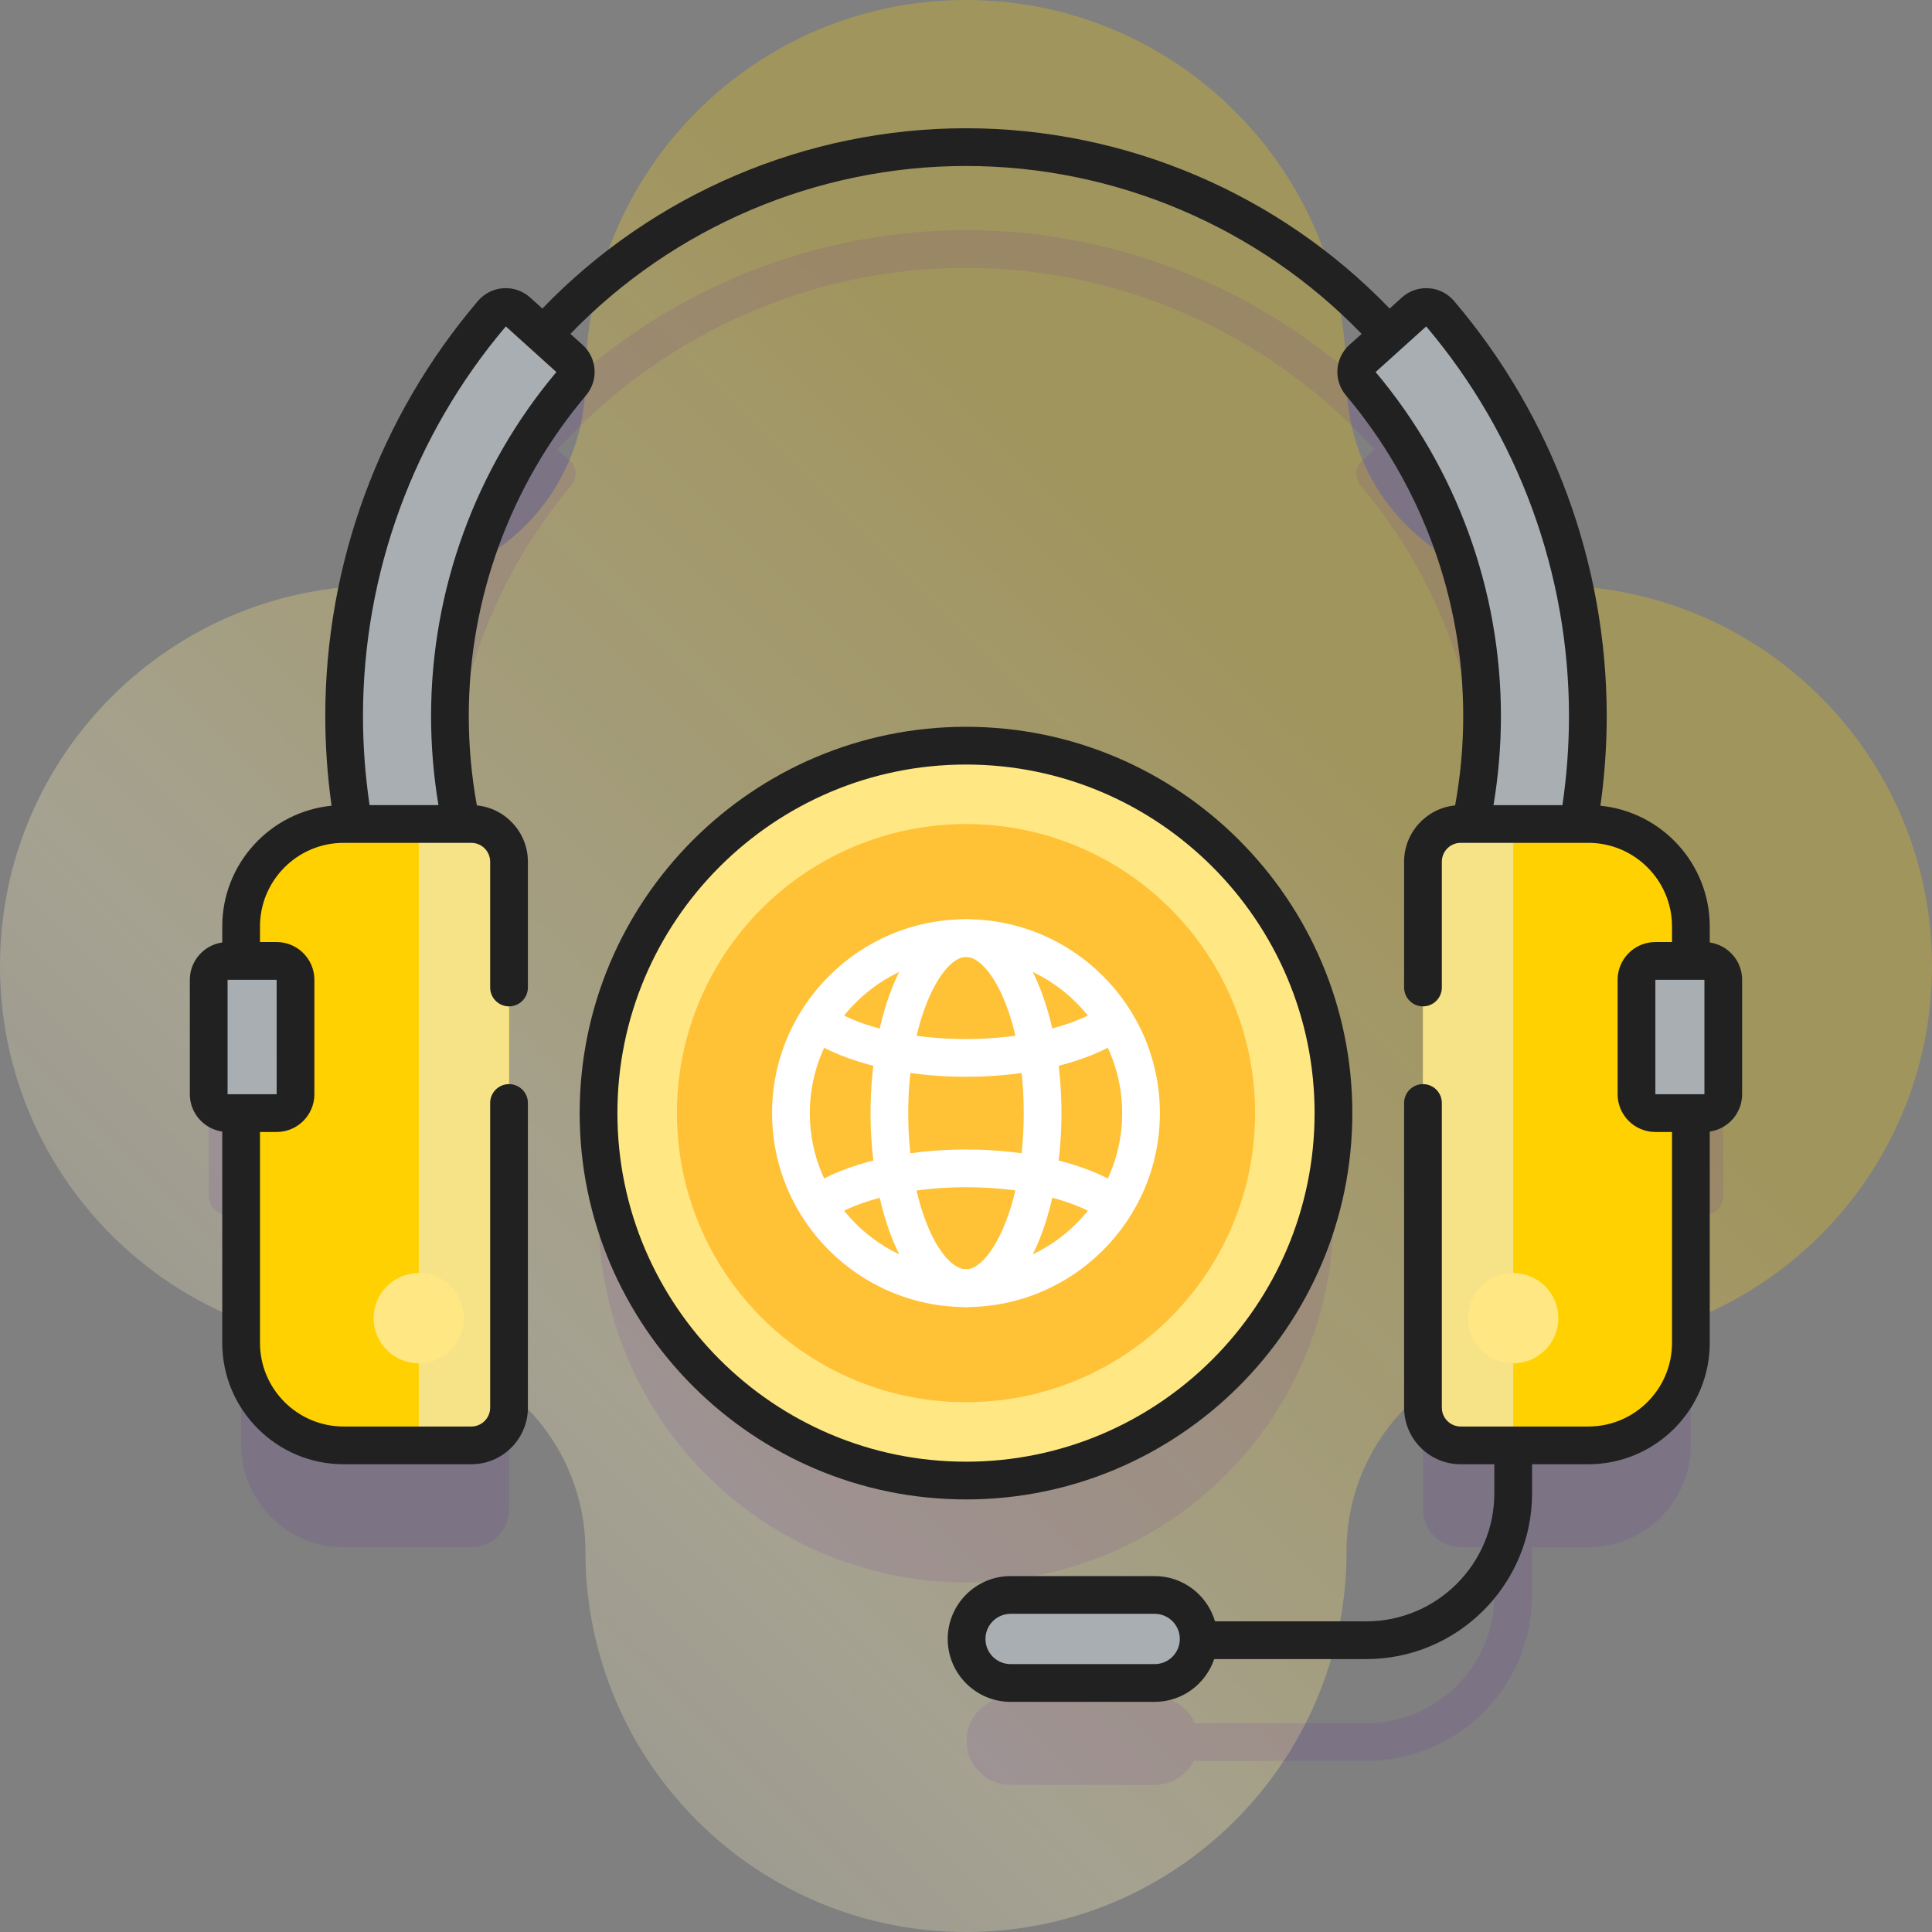 <?xml version="1.0" encoding="UTF-8"?>
<svg width="58px" height="58px" viewBox="0 0 58 58" version="1.1" xmlns="http://www.w3.org/2000/svg" xmlns:xlink="http://www.w3.org/1999/xlink">
    <rect x="0" y="0" width="58" height="58" fill="#808080" stroke="none"/>
    <!-- Generator: Sketch 52.6 (67491) - http://www.bohemiancoding.com/sketch -->
    <title>voice_over</title>
    <desc>Created with Sketch.</desc>
    <defs>
        <linearGradient x1="-14.883%" y1="113.276%" x2="64.313%" y2="33.311%" id="linearGradient-1">
            <stop stop-color="#FEFAE5" stop-opacity="0" offset="0%"></stop>
            <stop stop-color="#FFF3BC" stop-opacity="0.296" offset="55.539%"></stop>
            <stop stop-color="#FFD100" stop-opacity="0.262" offset="100%"></stop>
        </linearGradient>
    </defs>
    <g id="assets" stroke="none" stroke-width="1" fill="none" fill-rule="evenodd">
        <g id="z" transform="translate(-955, -1192)">
            <g id="voice_over" transform="translate(955, 1192)">
                <g id="customer-service">
                    <path d="M46.576,17.576 C43.178,17.576 40.424,14.822 40.424,11.424 C40.424,5.115 35.309,0 29,0 C22.691,0 17.576,5.115 17.576,11.424 C17.576,14.822 14.822,17.576 11.424,17.576 C5.115,17.576 0,22.691 0,29 C0,35.309 5.115,40.424 11.424,40.424 C14.822,40.424 17.576,43.178 17.576,46.576 C17.576,52.885 22.691,58 29,58 C35.309,58 40.424,52.885 40.424,46.576 C40.424,43.178 43.178,40.424 46.576,40.424 C52.885,40.424 58,35.309 58,29 C58,22.691 52.885,17.576 46.576,17.576 Z" id="Path" fill="url(#linearGradient-1)"></path>
                    <g id="Group" transform="translate(5.664, 3.738)">
                        <g opacity="0.1" transform="translate(0.566, 3.059)" fill="#590BB2">
                            <circle id="Oval" cx="22.77" cy="29.678" r="11.031"></circle>
                            <path d="M44.937,25.109 L44.531,25.109 L44.531,24.076 C44.531,22.377 43.153,20.999 41.454,20.999 L41.157,20.999 C41.343,19.933 41.438,18.848 41.438,17.759 C41.438,13.313 39.863,9.04 36.991,5.666 C36.798,5.438 36.454,5.416 36.232,5.616 L35.86,5.952 C35.838,5.911 35.813,5.872 35.78,5.836 C32.444,2.198 27.702,0.112 22.77,0.112 C17.823,0.112 13.072,2.208 9.734,5.863 C9.711,5.889 9.691,5.917 9.673,5.946 L9.307,5.616 C9.085,5.416 8.741,5.438 8.548,5.666 C5.676,9.04 4.101,13.312 4.101,17.759 C4.101,18.847 4.196,19.933 4.382,20.999 L4.085,20.999 C2.386,20.999 1.008,22.377 1.008,24.076 L1.008,25.109 L0.602,25.109 C0.289,25.109 0.035,25.363 0.035,25.676 L0.035,29.112 C0.035,29.424 0.289,29.678 0.602,29.678 L1.008,29.678 L1.008,36.576 C1.008,38.275 2.386,39.653 4.085,39.653 L7.918,39.653 C8.544,39.653 9.051,39.146 9.051,38.52 L9.051,22.132 C9.051,21.506 8.544,20.999 7.918,20.999 L7.617,20.999 C7.392,19.94 7.277,18.852 7.277,17.759 C7.277,14.089 8.569,10.562 10.927,7.77 C11.112,7.551 11.091,7.227 10.879,7.035 L10.498,6.691 C10.523,6.672 10.548,6.652 10.571,6.627 C13.694,3.207 18.141,1.245 22.77,1.245 C27.386,1.245 31.823,3.197 34.945,6.602 C34.975,6.635 35.01,6.663 35.046,6.687 L34.66,7.035 C34.448,7.226 34.427,7.551 34.612,7.77 C36.97,10.562 38.262,14.089 38.262,17.759 C38.262,18.851 38.147,19.94 37.922,20.999 L37.621,20.999 C36.995,20.999 36.488,21.506 36.488,22.132 L36.488,38.521 C36.488,39.146 36.995,39.653 37.621,39.653 L38.631,39.653 L38.631,41.091 C38.631,43.211 36.906,44.936 34.786,44.936 L29.755,44.936 C29.719,44.936 29.684,44.94 29.65,44.947 C29.448,44.474 28.979,44.143 28.433,44.143 L24.109,44.143 C23.379,44.143 22.787,44.735 22.787,45.465 C22.787,46.195 23.379,46.786 24.109,46.786 L28.434,46.786 C28.953,46.786 29.401,46.486 29.617,46.05 C29.662,46.061 29.707,46.069 29.755,46.069 L34.786,46.069 C37.531,46.069 39.764,43.836 39.764,41.091 L39.764,39.654 L41.454,39.654 C43.153,39.654 44.531,38.276 44.531,36.576 L44.531,29.678 L44.937,29.678 C45.25,29.678 45.504,29.425 45.504,29.112 L45.504,25.676 C45.504,25.363 45.25,25.109 44.937,25.109 Z" id="Path"></path>
                        </g>
                        <g>
                            <g transform="translate(0.566, 5.438)">
                                <g transform="translate(11.668, 13.141)">
                                    <circle id="Oval" fill="#FFE783" cx="11.102" cy="11.1" r="11.031"></circle>
                                    <circle id="Oval" fill="#FFC136" cx="11.102" cy="11.1" r="8.679"></circle>
                                    <g transform="translate(5.211, 5.211)" fill="#FFFFFF">
                                        <path d="M5.891,11.711 C2.68,11.711 0.069,9.099 0.069,5.889 C0.069,2.679 2.68,0.068 5.891,0.068 C9.101,0.068 11.712,2.679 11.712,5.889 C11.712,9.099 9.101,11.711 5.891,11.711 Z M5.891,1.2 C3.305,1.2 1.202,3.304 1.202,5.889 C1.202,8.475 3.305,10.578 5.891,10.578 C8.476,10.578 10.58,8.475 10.58,5.889 C10.58,3.304 8.476,1.2 5.891,1.2 Z" id="Shape" fill-rule="nonzero"></path>
                                        <path d="M5.891,11.711 C4.029,11.711 3.025,8.712 3.025,5.889 C3.025,3.067 4.029,0.068 5.891,0.068 C7.752,0.068 8.757,3.067 8.757,5.889 C8.757,8.712 7.752,11.711 5.891,11.711 Z M5.891,1.2 C5.184,1.2 4.157,3.027 4.157,5.889 C4.157,7.217 4.38,8.456 4.783,9.378 C5.107,10.119 5.532,10.578 5.891,10.578 C6.597,10.578 7.624,8.752 7.624,5.889 C7.624,4.562 7.401,3.323 6.998,2.4 C6.674,1.66 6.25,1.2 5.891,1.2 Z" id="Shape" fill-rule="nonzero"></path>
                                        <g transform="translate(0.906, 2.605)" id="Path">
                                            <path d="M4.984,2.193 C3.131,2.193 1.387,1.78 0.319,1.088 C0.056,0.918 -0.019,0.567 0.151,0.304 C0.321,0.042 0.672,-0.033 0.934,0.137 C1.827,0.715 3.341,1.06 4.984,1.06 C6.627,1.06 8.19,0.699 9.064,0.117 C9.325,-0.056 9.676,0.015 9.85,0.275 C10.023,0.536 9.952,0.887 9.692,1.06 C8.626,1.769 6.866,2.193 4.984,2.193 Z"></path>
                                            <path d="M0.578,6.554 C0.396,6.554 0.217,6.466 0.108,6.303 C-0.067,6.044 0.002,5.692 0.262,5.517 C1.327,4.802 3.092,4.375 4.984,4.375 C6.838,4.375 8.582,4.788 9.65,5.48 C9.913,5.65 9.988,6.001 9.818,6.263 C9.648,6.526 9.297,6.601 9.034,6.431 C8.142,5.853 6.628,5.508 4.984,5.508 C3.333,5.508 1.766,5.872 0.893,6.458 C0.797,6.523 0.687,6.554 0.578,6.554 Z"></path>
                                        </g>
                                    </g>
                                </g>
                                <g transform="translate(0, 15.52)">
                                    <g>
                                        <path d="M7.918,18.696 L4.085,18.696 C2.386,18.696 1.008,17.319 1.008,15.619 L1.008,3.119 C1.008,1.42 2.386,0.042 4.085,0.042 L7.918,0.042 C8.544,0.042 9.051,0.549 9.051,1.175 L9.051,17.564 C9.051,18.189 8.544,18.696 7.918,18.696 Z" id="Path" fill="#FFD100"></path>
                                        <path d="M7.918,0.042 L6.341,0.042 L6.341,18.697 L7.918,18.697 C8.544,18.697 9.051,18.189 9.051,17.564 L9.051,1.175 C9.051,0.549 8.544,0.042 7.918,0.042 Z" id="Path" fill="#F6E388"></path>
                                        <circle id="Oval" fill="#FFE783" cx="6.341" cy="14.876" r="1.355"></circle>
                                        <path d="M2.075,8.721 L0.602,8.721 C0.289,8.721 0.035,8.468 0.035,8.155 L0.035,4.719 C0.035,4.406 0.289,4.152 0.602,4.152 L2.075,4.152 C2.387,4.152 2.641,4.406 2.641,4.719 L2.641,8.155 C2.641,8.468 2.387,8.721 2.075,8.721 Z" id="Path" fill="#A8AEB2"></path>
                                    </g>
                                    <g transform="translate(36.477, 0)">
                                        <path d="M1.144,18.696 L4.977,18.696 C6.677,18.696 8.055,17.319 8.055,15.619 L8.055,3.119 C8.055,1.42 6.677,0.042 4.977,0.042 L1.144,0.042 C0.519,0.042 0.012,0.549 0.012,1.175 L0.012,17.564 C0.012,18.189 0.519,18.696 1.144,18.696 Z" id="Path" fill="#FFD100"></path>
                                        <path d="M1.144,0.042 L2.721,0.042 L2.721,18.697 L1.144,18.697 C0.519,18.697 0.012,18.189 0.012,17.564 L0.012,1.175 C0.012,0.549 0.519,0.042 1.144,0.042 Z" id="Path" fill="#F6E388"></path>
                                        <circle id="Oval" fill="#FFE783" cx="2.721" cy="14.876" r="1.355"></circle>
                                        <path d="M6.988,8.721 L8.461,8.721 C8.773,8.721 9.027,8.468 9.027,8.155 L9.027,4.719 C9.027,4.406 8.773,4.152 8.461,4.152 L6.988,4.152 C6.675,4.152 6.422,4.406 6.422,4.719 L6.422,8.155 C6.422,8.468 6.675,8.721 6.988,8.721 Z" id="Path" fill="#A8AEB2"></path>
                                    </g>
                                </g>
                                <g transform="translate(4.078, 0)" fill="#A8AEB2" id="Path">
                                    <path d="M33.844,15.561 L37.079,15.561 C37.265,14.496 37.36,13.41 37.36,12.322 C37.36,7.875 35.785,3.602 32.913,0.228 C32.72,0.001 32.376,-0.022 32.154,0.178 L30.582,1.597 C30.37,1.789 30.349,2.114 30.533,2.332 C32.892,5.125 34.184,8.652 34.184,12.322 C34.184,13.414 34.069,14.502 33.844,15.561 Z"></path>
                                    <path d="M3.539,15.561 C3.314,14.502 3.198,13.414 3.198,12.322 C3.198,8.652 4.491,5.125 6.849,2.332 C7.034,2.114 7.013,1.789 6.801,1.597 L5.228,0.178 C5.007,-0.022 4.663,0.001 4.469,0.228 C1.598,3.602 0.022,7.875 0.022,12.322 C0.022,13.41 0.118,14.496 0.304,15.561 L3.539,15.561 Z"></path>
                                </g>
                            </g>
                            <path d="M24.675,46.787 L29,46.787 C29.73,46.787 30.322,46.195 30.322,45.465 C30.322,44.735 29.73,44.143 29,44.143 L24.675,44.143 C23.946,44.143 23.354,44.735 23.354,45.465 C23.354,46.195 23.946,46.787 24.675,46.787 Z" id="Path" fill="#A8AEB2"></path>
                            <g fill="#212121" fill-rule="nonzero" id="Shape">
                                <path d="M34.934,29.678 C34.934,23.283 29.731,18.081 23.336,18.081 C16.941,18.081 11.738,23.283 11.738,29.678 C11.738,36.073 16.941,41.276 23.336,41.276 C29.731,41.276 34.934,36.073 34.934,29.678 Z M12.871,29.678 C12.871,23.908 17.566,19.214 23.336,19.214 C29.106,19.214 33.801,23.908 33.801,29.678 C33.801,35.449 29.106,40.143 23.336,40.143 C17.566,40.143 12.871,35.449 12.871,29.678 Z"></path>
                                <path d="M45.664,24.556 L45.664,24.076 C45.664,22.189 44.222,20.633 42.382,20.451 C42.507,19.559 42.571,18.657 42.571,17.759 C42.571,13.196 40.944,8.77 37.989,5.299 C37.795,5.071 37.524,4.935 37.226,4.915 C36.927,4.895 36.641,4.995 36.419,5.195 L36.054,5.525 C32.737,2.08 28.126,0.112 23.336,0.112 C18.544,0.112 13.936,2.079 10.618,5.525 L10.253,5.195 C10.031,4.995 9.744,4.895 9.446,4.915 C9.148,4.935 8.876,5.071 8.683,5.299 C5.728,8.77 4.101,13.195 4.101,17.759 C4.101,18.656 4.165,19.559 4.29,20.45 C2.45,20.633 1.008,22.189 1.008,24.076 L1.008,24.556 C0.459,24.634 0.035,25.106 0.035,25.676 L0.035,29.112 C0.035,29.682 0.459,30.154 1.008,30.232 L1.008,36.576 C1.008,38.585 2.642,40.22 4.652,40.22 L8.485,40.22 C9.421,40.22 10.184,39.458 10.184,38.521 L10.184,29.374 C10.184,29.061 9.93,28.808 9.617,28.808 C9.305,28.808 9.051,29.061 9.051,29.374 L9.051,38.521 C9.051,38.833 8.797,39.087 8.485,39.087 L4.652,39.087 C3.267,39.087 2.141,37.961 2.141,36.576 L2.141,30.245 L2.641,30.245 C3.266,30.245 3.774,29.737 3.774,29.112 L3.774,25.676 C3.774,25.051 3.266,24.543 2.641,24.543 L2.141,24.543 L2.141,24.076 C2.141,22.692 3.267,21.565 4.652,21.565 L4.947,21.565 C4.948,21.565 4.948,21.565 4.949,21.565 L8.184,21.565 C8.184,21.565 8.185,21.565 8.185,21.565 L8.485,21.565 C8.797,21.565 9.051,21.819 9.051,22.132 L9.051,25.907 C9.051,26.22 9.305,26.474 9.617,26.474 C9.93,26.474 10.184,26.22 10.184,25.907 L10.184,22.132 C10.184,21.251 9.51,20.525 8.652,20.441 C8.491,19.557 8.409,18.657 8.409,17.759 C8.409,14.239 9.658,10.821 11.926,8.135 C12.311,7.68 12.266,7.013 11.825,6.614 L11.46,6.285 C14.563,3.076 18.864,1.245 23.336,1.245 C27.807,1.245 32.11,3.076 35.213,6.285 L34.847,6.614 C34.406,7.013 34.361,7.68 34.745,8.135 C37.013,10.821 38.263,14.239 38.263,17.759 C38.263,18.657 38.181,19.557 38.02,20.441 C37.161,20.525 36.488,21.251 36.488,22.132 L36.488,25.907 C36.488,26.22 36.742,26.474 37.055,26.474 C37.367,26.474 37.621,26.22 37.621,25.907 L37.621,22.132 C37.621,21.819 37.875,21.565 38.187,21.565 L38.486,21.565 C38.487,21.565 38.488,21.565 38.488,21.565 L41.723,21.565 C41.724,21.565 41.724,21.565 41.725,21.565 L42.02,21.565 C43.405,21.565 44.531,22.692 44.531,24.076 L44.531,24.543 L44.031,24.543 C43.406,24.543 42.898,25.051 42.898,25.676 L42.898,29.112 C42.898,29.737 43.406,30.245 44.031,30.245 L44.531,30.245 L44.531,36.576 C44.531,37.961 43.405,39.087 42.02,39.087 L39.765,39.087 C39.765,39.087 39.764,39.087 39.764,39.087 C39.764,39.087 39.763,39.087 39.763,39.087 L38.187,39.087 C37.875,39.087 37.621,38.833 37.621,38.521 L37.621,29.374 C37.621,29.061 37.367,28.808 37.054,28.808 C36.742,28.808 36.488,29.061 36.488,29.374 L36.488,38.521 C36.488,39.458 37.25,40.22 38.187,40.22 L39.197,40.22 L39.197,41.091 C39.197,43.211 37.473,44.936 35.352,44.936 L30.811,44.936 C30.582,44.152 29.857,43.577 29,43.577 L24.675,43.577 C23.634,43.577 22.787,44.424 22.787,45.465 C22.787,46.506 23.634,47.353 24.675,47.353 L29,47.353 C29.83,47.353 30.534,46.814 30.787,46.069 L35.352,46.069 C38.097,46.069 40.33,43.836 40.33,41.091 L40.33,40.22 L42.02,40.22 C44.029,40.22 45.664,38.585 45.664,36.576 L45.664,30.232 C46.213,30.154 46.636,29.682 46.636,29.112 L46.636,25.676 C46.636,25.106 46.213,24.634 45.664,24.556 Z M2.642,29.112 L1.168,29.112 L1.168,25.676 L2.641,25.676 L2.642,29.112 Z M7.277,17.759 C7.277,18.653 7.351,19.55 7.499,20.432 L5.431,20.432 C5.3,19.548 5.233,18.651 5.233,17.759 C5.233,13.477 6.756,9.324 9.521,6.061 L11.039,7.431 C8.612,10.317 7.277,13.983 7.277,17.759 Z M35.633,7.431 L37.151,6.061 C39.916,9.324 41.438,13.477 41.438,17.759 C41.438,18.651 41.372,19.548 41.241,20.433 L39.172,20.433 C39.32,19.55 39.395,18.653 39.395,17.759 C39.395,13.983 38.06,10.317 35.633,7.431 Z M29,46.22 L24.675,46.22 C24.259,46.22 23.92,45.881 23.92,45.465 C23.92,45.048 24.259,44.71 24.675,44.71 L29,44.71 C29.416,44.71 29.755,45.048 29.755,45.465 C29.755,45.881 29.416,46.22 29,46.22 Z M44.031,25.676 L45.504,25.676 L45.504,29.112 L44.031,29.112 L44.031,25.676 Z"></path>
                            </g>
                        </g>
                    </g>
                </g>
            </g>
        </g>
    </g>
</svg>